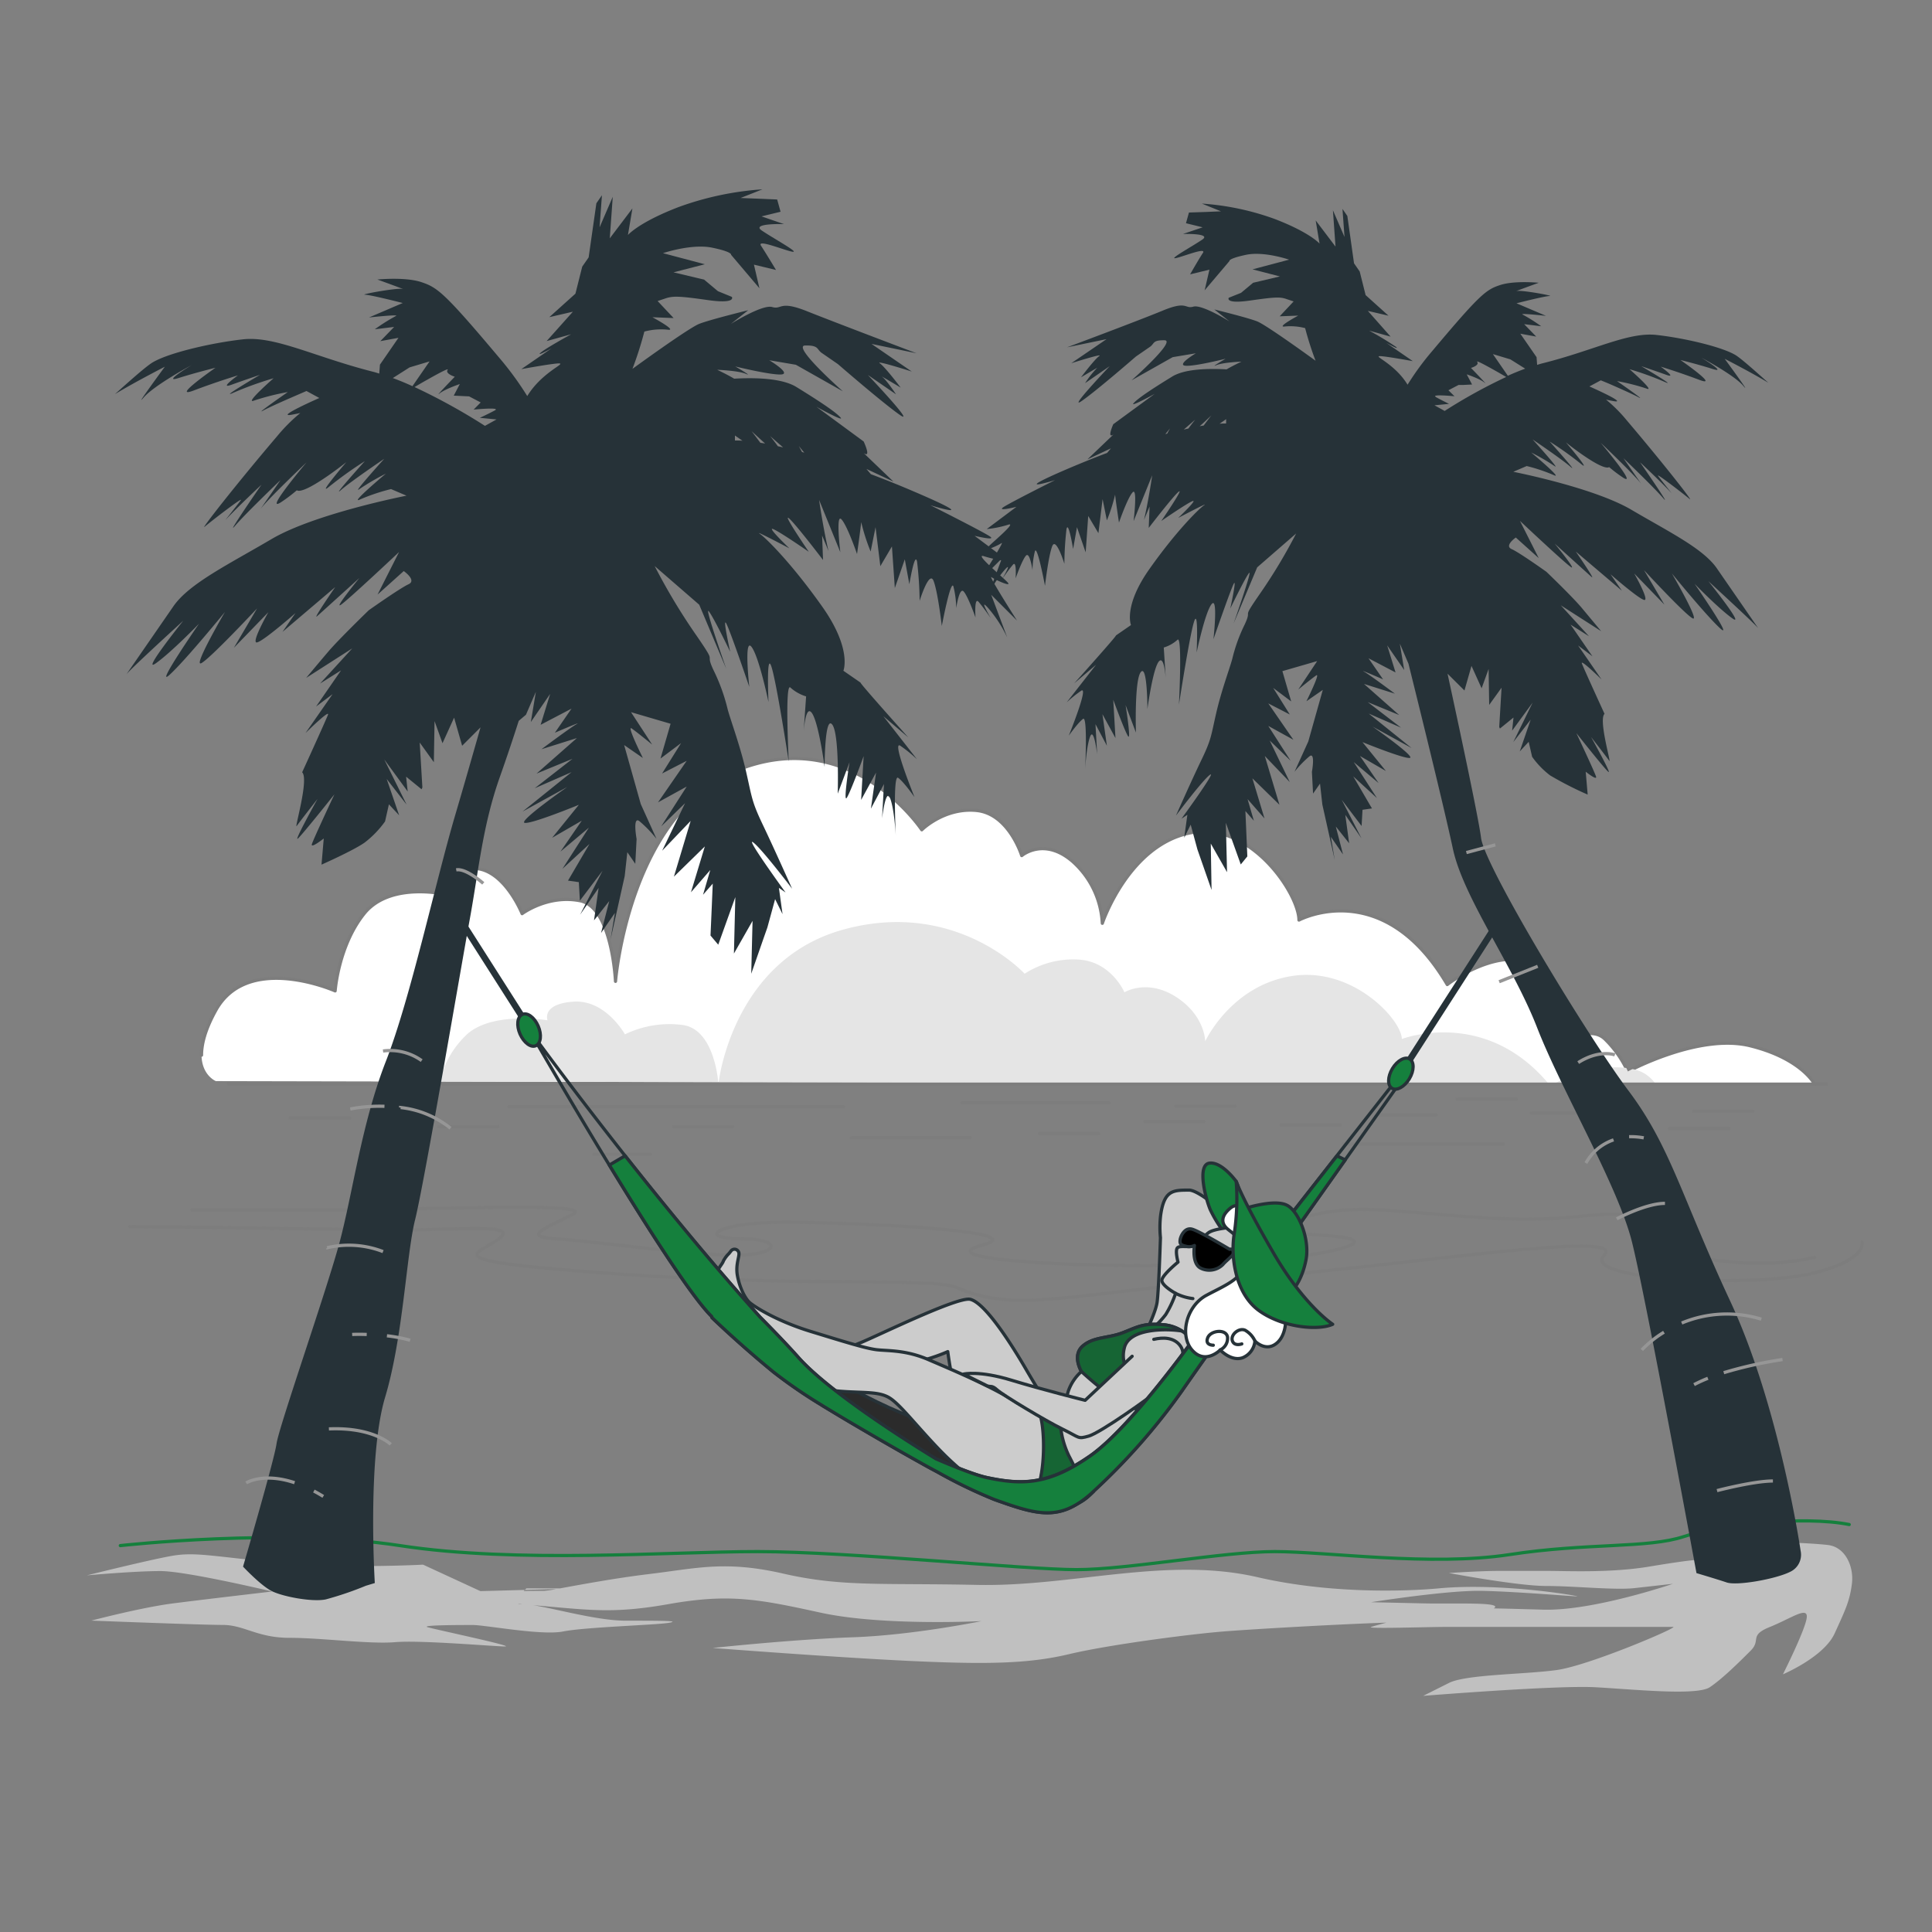 <svg fill="none" xmlns="http://www.w3.org/2000/svg" viewBox="0 0 600 600"><rect x="0" y="0" width="600" height="600" fill="#808080" stroke="none"/><path d="M67.032 335.748s-10.02-4.008 0-22.02 37.044-6 37.044-6 .996-14.016 9.012-24 25.032-6 25.032-6-2.004-7.008 8.004-8.004c10.008-.996 16.02 14.016 16.02 14.016s8.004-6 18-4.008 11.004 25.032 11.004 25.032 4.224-53.028 39.048-66.084c34.824-13.056 56.064 19.02 56.064 19.02s7.008-7.008 17.028-6 14.016 14.016 14.016 14.016 7.008-6 16.02 2.004a27.601 27.601 0 0 1 9.012 19.02s8.004-24 27.024-28.032c19.02-4.032 34.044 19.02 34.044 27.024 0 0 26.028-14.016 46.056 20.028 0 0 14.016-11.016 26.028-7.008 12.012 4.008 9.012 26.028 9.012 26.028s9.012-7.008 14.016-2.004a33.603 33.603 0 0 1 7.008 10.02s22.032-12 38.052-8.016 20.016 12 20.016 12l-496.56-1.032Z" fill="#fff"/><path d="M62.58 327.696c0-3.276 1.02-7.8 4.452-13.968 10.008-18 37.044-6 37.044-6s.996-14.016 9.012-24 25.032-6 25.032-6-2.004-7.008 8.004-8.004c10.008-.996 16.02 14.016 16.02 14.016s8.004-6 18-4.008 11.004 25.032 11.004 25.032 4.224-53.028 39.048-66.084c34.824-13.056 56.064 19.02 56.064 19.02s7.008-7.008 17.028-6 14.016 14.016 14.016 14.016 7.008-6 16.02 2.004a27.601 27.601 0 0 1 9.012 19.02s8.004-24 27.024-28.032c19.02-4.032 34.044 19.02 34.044 27.024 0 0 26.028-14.016 46.056 20.028 0 0 14.016-11.016 26.028-7.008 12.012 4.008 9.012 26.028 9.012 26.028s9.012-7.008 14.016-2.004a33.585 33.585 0 0 1 7.008 10.02s22.032-12 38.052-8.016 20.016 12 20.016 12" stroke="#7D7D7D" stroke-linecap="round" stroke-linejoin="round"/><path d="M223.056 336.06c-.228-2.508-1.872-16.416-10.98-17.736a31.73 31.73 0 0 0-18 2.904s-6-10.872-16.02-10.152c-10.02.72-8.004 5.796-8.004 5.796s-17.016-2.892-25.032 4.356a29.28 29.28 0 0 0-8.484 14.664l86.52.168Zm.144 0 257.748.528c-19.956-23.868-45.6-13.908-45.6-13.908 0-5.808-15.012-22.488-34.032-19.584C382.296 306 374.28 323.4 374.28 323.4s0-7.968-9.012-13.776-16.068-1.452-16.068-1.452-3.996-9.42-14.016-10.152a27.827 27.827 0 0 0-16.98 4.38s-21.24-23.244-56.064-13.776c-32.796 8.88-38.448 43.428-38.94 47.436Zm290.964.588a10.982 10.982 0 0 0-6.732-4.548l-.456-.084c-.912.444-1.428.732-1.428.732s-.156-.408-.492-1.08c-9.348-1.2-19.26 3.264-22.524 4.92l31.632.06Zm-398.556-.804h4.572c-1.5-.06-3.036-.072-4.572 0Z" fill="#E5E5E5"/><path d="M71.004 336.684h496.224M40.296 380.916s52.728.528 75.432 1.056 46.056-2.628 39.384 2.616c-6.672 5.244-22.032 6.816 36 11.004s98.4.972 106.056 4.296c18.396 8.004 34.128 1.992 88.86-2.724s119.484-15.192 112.14-7.332c-7.344 7.86 46.056 9.948 64.08 5.76 18.024-4.188 16.02-9.96 16.02-9.96" stroke="#7D7D7D" stroke-linecap="round" stroke-linejoin="round"/><path d="M59.604 375.744H106.8c24.804 0 78.396-2.568 71.196 1.284-7.2 3.852-16.8 7.032-5.592 7.68 11.208.648 42.396 5.124 55.992 5.124 13.596 0 15.204-5.124 1.608-5.124s-8.004-5.124 13.596-5.124 78.396 2.556 61.596 7.044c-16.8 4.488 25.608 6.396 48 6.396s53.604-1.92 64.8-5.76c11.196-3.84-16.8-3.84-19.992-4.476-3.192-.636 7.992-8.328 30.396-7.044 22.404 1.284 40.8 4.476 63.204 1.92 22.404-2.556 20.796 3.84 17.592 6.396-3.204 2.556 30.408 12.168 54.408 6.408m-405.6-46.74h103.992m2.4 9.6h36.9m-99.3 5.124h-17.592M428.4 346.296h17.604M344.4 342.444h-45.6m168 12.816h-49.596m58.392-9.612h20.808m-155.208 6.408H322.8m60.744-8.58h-18.396m8.748 4.824H355.5m60.756 1.068h-18.408m-170.292.54h-18.408m-100.608-2.676H90.144m64.5 2.676h-18.396m408.12-4.824h-18.396m10.896 5.364h-18.396m-47.544-9.12h-18.396" stroke="#7D7D7D" stroke-linecap="round" stroke-linejoin="round"/><path opacity=".5" d="M567.744 479.82c-5.352-.66-22.08-1.332-24.756-.66-2.676.672-16.728 5.352-16.728 5.352s-2.016 0-14.052 2.004-25.44 1.344-31.452 1.344H465.36c-6 0-15.396.66-15.396.66s21.42 4.02 30.12 4.02 21.408 1.332 27.432.672l12-1.344s-24.696 8.46-40.152 8.028c-6.756-.18-11.568-.336-15.516-.396h.06c3.276-2.076-12.324-1.344-21.456-1.548l-16.644-.372s23.724-3.768 34.464-3.528c10.74.24 27.9 1.692 29.508 1.728 1.608.036-22.464-4.26-42.384-2.556 0 0-28.548 3.12-56.88-3.42-28.332-6.54-57.6 3.024-87.084 2.4-29.484-.624-41.928.672-60.108-3.492s-26.82-1.668-41.904.144c-10.56 1.272-21.396 3.324-27.504 4.428H163.5s-.216.18-.528.48l9.708-.264c-1.188.251-2.39.431-3.6.54-.696 0-3.252 0-6.444.072l.348-.348-13.788.372-17.808-8.22s-24.768 1.344-45.516-.672c-20.748-2.016-25.428-3.336-32.784-2.004-7.356 1.332-26.1 6-26.1 6s14.724-1.332 22.8-1.332 34.716 6.348 34.716 6.348-20.664 2.4-30.696 3.684c-10.032 1.284-25.44 5.352-25.44 5.352s34.14 1.344 40.8 1.344c6.66 0 10.716 4.008 20.748 4.008 10.032 0 24.756 2.016 32.796 1.344 8.04-.672 30.78 1.332 34.128 1.332 3.348 0-22.08-5.352-24.096-6-2.016-.648 10.044-.66 14.052-.66 4.008 0 21.42 3.348 28.116 2.004 6.696-1.344 28.8-2.004 32.784-2.676 3.984-.672-2.676-.672-13.38-.672-8.748 0-21.72-3.72-28.656-4.8 17.136 1.428 24.36 2.772 42-.348 18.876-3.348 27.972-1.536 47.22 2.664 19.248 4.2 49.92 2.616 49.92 2.616s-21.048 4.356-39.876 5.016c-18.828.66-43.596 3.324-43.596 3.324s39.156 3.024 62.244 4.08 36 .804 48.396-2.148 37.2-6.156 47.436-7.008c8.124-.672 35.244-2.268 51.168-2.784-2.4.624-4.128 1.128-4.728 1.32-2.016.672 17.4 0 23.412 0H519.6c2.004 0-26.1 12-36.132 13.392-10.032 1.392-28.116 1.332-33.468 4.008l-8.028 4.02s41.496-3.348 53.532-2.676c12.036.672 31.464 2.676 35.472 0 4.008-2.676 9.372-8.028 12.72-11.376 3.348-3.348-.672-4.68 6-7.368 6.672-2.688 12-6.684 11.376-2.676-.624 4.008-7.368 17.4-7.368 17.4s12.72-5.352 16.068-12.708c3.348-7.356 4.68-10.044 5.352-15.396.672-5.352-2.016-11.376-7.38-12.048ZM160.8 498l1.26.096a2.705 2.705 0 0 1-1.26-.096Z" fill="#fff"/><path d="M37.368 480s50.4-5.604 86.844 0c36.444 5.604 83.112 1.86 111.12 1.86 28.008 0 83.112 5.604 98.976 5.604 15.864 0 45.756-5.604 61.632-5.604 15.876 0 48.564 4.668 72.84.936 24.276-3.732 42.948-1.872 54.156-5.604 11.208-3.732 37.356-6.54 51.36-3.732" stroke="#15803D" stroke-linecap="round" stroke-linejoin="round"/><path d="M559.2 481.608s-6.552-44.712-21.816-77.424-18.54-48-31.62-65.424c-13.08-17.424-44.712-69.792-45.804-78.516-.756-6.084-6.816-34.416-10.416-51.024l5.256 5.22 2.184-7.632 3.144 6.948 2.172-6 .18 11.16 3.84-5.34-.72 12.192.216.492 4.212-3.42-.42 4.068 6.36-8.7-6 12.252 5.4-6.972-3.396 9.876 2.772-2.988 1.068 4.644a26.384 26.384 0 0 0 5.616 5.808 108.608 108.608 0 0 0 11.64 5.94l-.612-7.104s3.6 2.88 3.216 1.536c-.384-1.344-6.12-13.524-6.12-13.524s8.532 10.8 9.9 12c1.368 1.2-5.34-10.8-5.34-10.8s4.896 6.3 5.652 7.392c.756 1.092-3.408-12.708-1.464-14.58 0 0-6.372-13.884-7.02-15.6-.648-1.716 6.096 4.932 6.096 4.932l-7.284-10.56 4.464 3.372-6.792-9.84 5.712 3.6-8.748-9.6 12.528 8.028s-3.132-3.756-6-7.2c-2.868-3.444-10.992-11.232-10.992-11.232s-8.4-6-10.8-7.056c-2.4-1.056 1.284-3.6 1.284-3.6l5.916 5.316 1.2 1.068-5.832-11.556s13.836 13.02 15.828 14.34c1.992 1.32-5.04-7.284-5.04-7.284s10.104 9.168 11.472 10.368c1.368 1.2-4.92-7.896-4.92-7.896l14.316 12.168-3.516-5.1s8.22 7.2 10.32 7.932c2.1.732-2.964-8.184-2.964-8.184l9.372 9.672-6.324-10.704S523.032 190.536 525.6 192c2.568 1.464-6.372-13.896-6.372-13.896s10.644 13.08 15.012 17.064-7.968-13.86-7.968-13.86 7.5 7.728 11.724 10.728-7.44-11.544-7.44-11.544 14.4 13.2 15.468 14.604c-.696-1.02-8.94-12.936-12.828-18.576-4.272-6.18-14.796-11.292-26.568-18.216-11.772-6.924-36.66-11.784-36.66-11.784l4.152-1.788a53.2 53.2 0 0 1 8.4 2.808c3.216 1.536-6.984-7.008-6.984-7.008a66.391 66.391 0 0 1 7.2 4.176c2.232 1.68-6.768-8.232-6.768-8.232s9.06 6.108 11.796 8.52c2.736 2.412-6.504-7.872-6.504-7.872a104.136 104.136 0 0 1 9.6 6.84c3.852 3.252-4.536-6.552-4.536-6.552s9.684 7.788 12.876 7.788a.897.897 0 0 0 .528-.144 43.513 43.513 0 0 0 4.308 3.252c4.8 3.108-6.924-10.8-6.924-10.8s10.8 10.26 12.612 12.804l-5.544-8.004s9.48 9.048 12.36 12.432c2.88 3.384-7.2-11.172-7.2-11.172s6 5.58 9.804 9.6c-1.836-2.28-3.852-4.872-4.212-5.388-.756-1.092 8.4 6 9.816 7.2 1.416 1.2-8.16-11.04-19.68-24.6a45.68 45.68 0 0 0-6.3-6.276c.78.168 1.548.324 2.28.456 4.92.9-7.44-4.548-7.44-4.548l3.528-1.896s2.064.804 4.464 1.884c2.712 1.2 5.928 2.64 7.308 3.396 2.604 1.428-6.72-5.04-6.72-5.04a67.066 67.066 0 0 1 9.132 2.304c2.964 1.2-5.256-6-5.256-6a94.703 94.703 0 0 1 10.74 3.864c4.692 2.136-7.08-4.8-7.08-4.8s4.2 1.404 7.776 2.688c3.576 1.284-1.752-2.544-1.752-2.544s5.424 1.632 12 4.104c6.576 2.472-5.868-6.168-5.868-6.168s5.184 1.26 9.996 2.784c4.812 1.524-3.504-3.504-3.504-3.504s10.164 5.352 13.032 8.748c2.868 3.396-5.784-8.4-5.784-8.4s8.112 4.14 13.56 7.44c-3.42-3.024-7.752-6.948-9.888-8.4-3.972-2.64-16.176-5.496-24.9-6.456s-19.32 4.8-35.328 8.808c-.552.132-1.128.324-1.692.492l-.18-2.4-5.04-7.284 4.932.9-3.744-3.864 5.28.648a50.78 50.78 0 0 0-5.7-3.6c-1.488-.588 7.2.372 7.2.372l-9.156-3.9s8.688-2.232 10.284-2.256c1.596-.024-8.88-1.944-10.224-1.548-1.344.396 6.84-2.568 6.84-2.568s-7.5-.744-11.904.684-6.204 2.7-21.24 20.604a84.324 84.324 0 0 0-7.584 10.368 21.852 21.852 0 0 0-2.868-3.684c-3.744-3.864-7.332-5.16-5.736-5.184 1.596-.024 10.224 1.548 10.224 1.548l-8.196-5.64s4.332 2.4 2.964 1.2a93.616 93.616 0 0 0-8.316-5.028l6.66 1.86-7.068-7.992 6.408 1.488-7.104-6.396-1.836-7.332-1.764-2.544-2.076-14.7-1.512-2.184.636 8.712-3.6-8.292.804 11.28-6.156-8.124 1.2 7.2s-2.88-3.396-13.872-7.632a82.179 82.179 0 0 0-22.668-4.8l5.928 2.4-4.8.204-5.148.168-.924 3.324 5.184 1.272-6.108 2.064s8.952-.276 6 1.74-10.332 6.06-8.4 5.784c1.932-.276 9.876-3.6 8.568-1.62-1.308 1.98-3.96 6.636-3.96 6.636l6-1.452-1.488 6.408 7.704-9.084s-.504-.732 5.124-1.932 13.404 1.5 13.404 1.5l-11.364 3.012 8.508 2.196-6.084 1.44-2.232.528-3.756 3.132-3.816 1.524s-1.32 1.992 6.528.876 9.432-1.2 11.532-.432l2.088.696-4.332 4.62 5.76-.216s-7.056 3.792-4.116 3.372a17.995 17.995 0 0 1 6.264.516 97.44 97.44 0 0 0 3.24 10.128s-15.156-11.04-18.12-12.216c-2.964-1.176-13.32-3.708-13.32-3.708l4.728 3.732s-8.568-5.388-11.256-4.608c-2.688.78-1.872-1.932-9.432 1.2-7.56 3.132-29.76 11.424-29.76 11.424l12.24-2.532L332.7 112.8s10.14-3.228 8.688-2.232-5.664 6.6-5.664 6.6 6.072-3.6 4.98-2.904a30.167 30.167 0 0 0-3.72 4.728l7.644-5.28s-13.392 14.088-8.664 10.8c4.728-3.288 16.8-13.788 16.8-13.788l4.368-3.012c1.464-1.008.708-2.1 4.512-2.04 3.804.06-10.224 12.444-10.224 12.444l12.768-7.2 7.2-1.2s-6.084 3.6-3.252 3.864c2.832.264 12.48-2.172 12.48-2.172s-4.98 2.904-2.916 2.016c2.064-.888 7.836-1.116 7.836-1.116s-2.76 1.308-4.608 2.4c-5.856-.324-13.056-.132-16.908 2.244-7.2 4.416-10.8 6.924-12 8.292-1.2 1.368 6.588-2.928 6.588-2.928l-12.864 9.42s-2.124 4.704.06 3.192l-8.1 7.74 7.308-3.432-1.2 1.428c-3.492 1.308-7.2 2.808-11.34 4.548-20.4 8.688-4.8 3.888-4.8 3.888s-14.4 7.2-16.188 8.496c-1.788 1.296 4.176-.192 4.176-.192l-9.216 6.9c2.24-.214 4.452-.66 6.6-1.332 3.06-1.032-5.184 5.724-6.384 7.092-1.2 1.368 3.3-.66 4.392-1.416 1.092-.756-6.924 11.772-6.924 11.772l7.008-6.984-4.344 11.604a34.586 34.586 0 0 1 4.896-7.692c3.252-3.852-.444 2.46-.444 2.46s2.16-3.096 3.36-4.464c1.2-1.368.804 4.284.804 4.284s1.992-5.688 3.204-7.056c1.212-1.368 2.04 4.512 2.04 4.512a25.77 25.77 0 0 1 .756-5.904c.708-2.1 3.12 10.74 3.12 10.74s1.08-9.336 2.256-12.312c1.176-2.976 3.768 5.472 3.768 5.472a99.53 99.53 0 0 1 .648-10.68c.564-3.084 2.064 6.096 2.064 6.096l1.2-6.768 2.7 7.812.792-11.304 3.168 5.34 1.296-10.572 1.332 6.6a54.299 54.299 0 0 0 2.556-7.98c.24 2.4 1.2 8.664 1.2 8.664s2.688-7.776 4.26-9.408c1.572-1.632.276 8.964.276 8.964l5.784-14.244s-1.116 7.752-2.556 13.884c.924-2.256 1.74-4.164 1.74-4.164l-.264 6.624s7.932-10.32 9.396-11.316c1.464-.996-5.496 9.168-5.496 9.168s8.004-5.532 9.72-6.18c1.716-.648-4.464 5.232-4.464 5.232s9.864-5.196 8.04-3.936c-1.824 1.26-8.82 8.244-16.98 19.8-8.16 11.556-5.724 17.4-5.724 17.4l-4.74 3.276c1.092-.756-12.888 14.82-12.888 14.82l6.78-5.76-9.132 11.688a39.593 39.593 0 0 1 4.476-3.6c2.556-1.764-3.816 13.932-3.816 13.932s3-4.224 4.452-5.22c1.452-.996.636 15.696.636 15.696s.372-7.2 1.548-10.212c1.176-3.012 2.172 5.484 2.172 5.484l-.516-9.324 3.54 6.696-1.38-9.792 4.044 7.416-.684-11.892s3.6 9.876 4.608 11.34c1.008 1.464-.78-9.684-.78-9.684l3.216 8.532s-.516-16.308 1.524-18.804c2.04-2.496 2.04 11.508 2.04 11.508s1.74-13.044 3.672-14.916c1.2-1.116 1.728 2.22 2.004 5.076l-.6-9.276a11.244 11.244 0 0 0 4.26-2.4c1.572-1.62.456 20.124.456 20.124s3.324-21.66 4.728-25.86c1.404-4.2.768 9.684.768 9.684s2.616-12.552 4.668-15.048c2.052-2.496.552 10.92.552 10.92s5.388-15.6 6.336-17.292c.948-1.692-1.104 7.752-1.104 7.752s4.632-9.6 5.832-11.028c1.2-1.428-4.8 15.672-4.8 15.672l7.32-17.424 12.096-10.512a166.434 166.434 0 0 1-10.992 18.348c-2.172 3.132-3.156 4.644-3.6 5.484-.876 1.668.348.72-1.38 4.416a50.874 50.874 0 0 0-3.876 10.74c-.924 3.336-3.396 9.876-5.004 16.908-1.608 7.032-1.464 8.004-4.548 14.4-3.084 6.396-7.932 17.316-7.932 17.316s8.4-11.184 10.596-12.696c2.196-1.512-8.868 13.644-8.868 13.644l1.824-1.2-.984 7.14 2.016-4.08 2.088 7.692 1.044 2.988 3.348 9.6-.24-14.4 5.052 8.88-.372-15.336 4.632 12.936 2.04-2.496-.336-7.872-.264-6.228 2.628 3.024-1.956-6.72 5.256 6-3.756-12.456 8.4 8.208-4.548-15.144 7.752 8.1-6.228-12.912 6.48 6.276-6.924-10.8 7.8 4.296-7.8-11.292 6.684 3.444-5.16-8.256 5.592 4.2-2.736-9.408 10.8-3.12-5.856 8.82s4.116-3.384 5.568-4.38-3.048 8.028-3.048 8.028l5.088-3.528-4.512 16.032-4.272 9.408a33.375 33.375 0 0 1 4.716-4.872c1.812-1.26.684 4.896.684 4.896l.36 6.744 2.16-3.096.72 6.492.756 3.384 3.096 13.86-1.2-7.2 3.768 5.46-2.232-8.676 4.14 5.208-1.2-8.82 5.028 7.284-6.12-11.952 6.156 8.124.288-5.04 2.928-.42-5.808-9.96 7.356 6.744-7.2-11.172 7.716 6.504-5.784-8.4 8.052 4.656-7.272-8.964s12.732 5.184 14.688 4.908c1.956-.276-11.568-9.744-11.568-9.744l12.132 6.672-13.308-10.704 10.02 4.368-10.32-7.92 9.756 4.008-10.932-9.66 9.6 3.024s-7.836-5.88-9.6-6.84c-1.764-.96 5.928 2.4 5.928 2.4l-4.524-6.552 8.4 4.404-2.592-8.4 5.28 7.644-1.356-8.196 2.676 6.216s10.524 42.168 13.788 57.444c3.264 15.276 18.54 36 26.172 55.608 7.632 19.608 25.08 49.068 29.448 66.516 4.368 17.448 20.04 102.876 20.04 102.876s6.132 1.812 9.396 2.904c3.264 1.092 15.276-1.092 19.632-3.276a5.847 5.847 0 0 0 3.312-6.564ZM362.496 134.652l-.6.168 1.464-1.776s-.384.696-.864 1.608Zm6.564-1.572-1.416.324 3.528-3.072s-1.032 1.296-2.112 2.748Zm4.8-.936-.768.12-.516.108c1.98-1.776 3.6-3.348 3.6-3.348s-1.104 1.44-2.364 3.12h.048Zm6.912-.624c-.684 0-1.356 0-2.028.072l2.052-1.416-.024 1.344Zm88.284-19.92 4.608 2.892a74.917 74.917 0 0 0-5.388 2.208l-4.644-6.732 5.424 1.632Zm-23.124 11.676c-1.728-.948 5.772-.216 5.772-.216l-1.884-1.86 3.168-1.656h1.548l2.628-.132-1.656-3.156s4.2 1.404 5.568 2.604c1.368 1.2-4.248-4.596-4.248-4.596s2.688-.78 1.932-1.872c-.408-.6 2.664 1.068 5.544 2.688 1.32.744 2.58 1.476 3.456 1.992a164.37 164.37 0 0 0-19.104 10.548l-3.168-1.752 4.524-.444s-2.34-1.14-4.08-2.1v-.048Z" fill="#263238"/><g mask="url(#Sunbathe in a hammock-bro (1) 1__Sunbathe in a hammock-bro (1) 1__Sunbathe in a hammock-bro (1) 1__Sunbathe in a hammock-bro (1) 1__a)" stroke="#969696" stroke-miterlimit="10"><path d="m464.388 262.38-8.988 2.388m10.176 40.116 11.976-4.788m23.952 27.504s-4.8-1.788-11.376 2.4m15.804 23.016a21.212 21.212 0 0 1 4.548.36m-17.964 7.824a15.6 15.6 0 0 1 8.58-7.2m1.008 24.516s8.976-4.8 14.964-4.8m5.208 37.164a36.504 36.504 0 0 1 24.72-1.2m-37.116 9.552a33.881 33.881 0 0 1 6.876-5.496M530.4 428.04a45.984 45.984 0 0 0-4.296 1.968m27.48-7.788a130.196 130.196 0 0 0-18.252 4.08m-2.1 36.624s11.376-2.988 17.364-2.988"/></g><path d="M307.2 189.204a39.924 39.924 0 0 1 5.616 8.796l-4.98-13.272 8.004 7.992s-9.156-14.328-7.908-13.464c1.248.864 6.396 3.192 5.016 1.632-1.38-1.56-10.8-9.3-7.296-8.124a37.495 37.495 0 0 0 7.548 1.524l-10.536-7.884s6.852 1.656 4.8.216c-2.052-1.44-18.504-9.708-18.504-9.708s17.724 5.484-5.544-4.44a305.302 305.302 0 0 0-12.96-5.208l-1.38-1.632 8.4 3.936-9.252-8.856c2.496 1.728 0-3.6 0-3.6l-14.688-10.8s8.892 4.92 7.512 3.36-5.532-4.44-13.728-9.492c-4.452-2.736-12.684-2.952-19.32-2.58-2.112-1.272-5.28-2.76-5.28-2.76s6.588.252 8.964 1.272c2.376 1.02-3.336-2.304-3.336-2.304s11.04 2.712 14.28 2.484c3.24-.228-3.72-4.416-3.72-4.416l8.256 1.404 14.592 8.244s-16.044-14.16-11.688-14.232c4.356-.072 3.492 1.2 5.148 2.328l5.004 3.456s13.824 12 19.2 15.756c5.376 3.756-9.888-12.372-9.888-12.372l8.736 6s-3.012-4.536-4.26-5.4c-1.248-.864 5.7 3.312 5.7 3.312s-4.8-6.384-6.468-7.536c-1.668-1.152 9.912 2.544 9.912 2.544l-12.504-8.58 13.98 2.904s-25.38-9.6-34.02-13.056c-8.64-3.456-7.716-.408-10.8-1.296-3.084-.888-12.852 5.256-12.852 5.256l5.4-4.26s-11.832 2.892-15.228 4.236c-3.396 1.344-20.712 13.968-20.712 13.968a112.364 112.364 0 0 0 3.696-11.58 20.3 20.3 0 0 1 7.2-.588c3.36.48-4.704-3.864-4.704-3.864l6.588.252-4.968-5.28 2.4-.804c2.4-.804 4.224-.768 13.2.504 8.976 1.272 7.452-.996 7.452-.996l-4.32-1.764-4.296-3.6-2.544-.6-6.96-1.656 9.732-2.508-12.996-3.444s8.904-3.024 15.288-1.704 5.856 2.208 5.856 2.208l8.808 10.392-1.704-7.332 6.852 1.656s-3.144-5.244-4.644-7.512 7.548 1.536 9.792 1.848c2.244.312-6.252-4.308-9.6-6.612-3.348-2.304 6.936-1.968 6.936-1.968l-6.984-2.4 5.916-1.44-1.056-3.804-5.844-.252-5.508-.216 6.78-2.688a94.319 94.319 0 0 0-25.92 5.46c-12.564 4.8-15.852 8.724-15.852 8.724l1.392-8.256-7.032 9.288.924-12.9-4.092 9.48.732-9.96-1.728 2.496-2.4 16.8-1.992 2.868-2.112 8.4-8.112 7.296 7.32-1.692-8.148 9.12 7.608-2.112s-7.932 4.356-9.492 5.736c-1.56 1.38 3.384-1.356 3.384-1.356l-9.36 6.444s9.852-1.8 11.676-1.776c1.824.024-2.268 1.512-6.552 5.928A25.034 25.034 0 0 0 163.74 123a96.962 96.962 0 0 0-8.652-11.844c-17.208-20.46-19.284-21.9-24.288-23.556-5.004-1.656-13.596-.792-13.596-.792s9.348 3.384 7.812 2.94c-1.536-.444-13.5 1.74-11.688 1.776 1.812.036 11.748 2.58 11.748 2.58L114.6 98.592s9.972-1.092 8.28-.42a57.822 57.822 0 0 0-6.48 4.092l6-.732-4.284 4.416 5.628-1.032-5.748 8.328-.216 2.772c-.648-.192-1.296-.408-1.932-.564-18.288-4.656-30.396-11.172-40.38-10.068-9.984 1.104-23.868 4.368-28.464 7.416-2.4 1.62-7.392 6.108-11.304 9.6 6.228-3.768 15.492-8.508 15.492-8.508s-9.9 13.452-6.612 9.6c3.288-3.852 14.904-10.092 14.904-10.092s-9.504 5.736-3.996 3.996c5.508-1.74 11.424-3.18 11.424-3.18s-14.196 9.876-6.72 7.044 13.692-4.68 13.692-4.68-6.108 4.392-2.016 2.916c4.092-1.476 8.892-3.096 8.892-3.096s-13.464 7.92-8.088 5.484a107.493 107.493 0 0 1 12.288-4.416s-9.408 8.256-6 6.912a75.92 75.92 0 0 1 10.428-2.628s-10.644 7.392-7.68 5.76c1.584-.864 5.256-2.52 8.4-3.888 2.76-1.2 5.076-2.196 5.076-2.196l3.984 2.172s-14.136 6.216-8.508 5.184c.84-.156 1.716-.324 2.604-.516a52.48 52.48 0 0 0-7.2 7.2c-13.2 15.504-24.072 29.496-22.5 28.116 1.572-1.38 12.084-9.48 11.22-8.232-.408.588-2.724 3.54-4.8 6.156 4.368-4.584 11.208-10.968 11.208-10.968s-11.508 16.656-8.208 12.78c3.3-3.876 14.124-14.22 14.124-14.22l-6.324 9.156c2.016-2.916 14.4-14.64 14.4-14.64s-13.452 15.924-7.92 12.36a49.125 49.125 0 0 0 4.92-3.72c.181.119.395.178.612.168 3.6 0 14.736-8.88 14.736-8.88s-9.6 11.208-5.172 7.488a120.177 120.177 0 0 1 10.932-7.812s-10.572 11.748-7.44 9c3.132-2.748 13.488-9.744 13.488-9.744s-10.284 11.34-7.728 9.42a73.177 73.177 0 0 1 8.22-4.8s-11.676 9.768-7.992 8.004a61.564 61.564 0 0 1 9.6-3.216l4.8 2.052s-28.44 5.556-41.904 13.476c-13.464 7.92-25.536 13.788-30.444 20.82L39.228 209.46c1.2-1.656 17.676-16.68 17.676-16.68s-13.32 16.62-8.496 13.2c4.824-3.42 13.392-12.276 13.392-12.276s-14.088 20.4-9.108 15.84c4.98-4.56 17.172-19.5 17.172-19.5S59.604 207.6 62.58 205.92c2.976-1.68 17.256-16.968 17.256-16.968l-7.2 12.228 10.704-11.052s-5.784 10.152-3.384 9.348c2.4-.804 11.796-9.072 11.796-9.072l-4.02 5.832 16.368-13.908s-7.2 10.416-5.628 9.036c1.572-1.38 13.128-11.856 13.128-11.856s-8.028 9.828-5.76 8.328c2.268-1.5 18.096-16.404 18.096-16.404l-6.672 13.2 1.356-1.2 6.768-6.084s4.152 2.88 1.476 4.104c-2.676 1.224-12.348 8.076-12.348 8.076s-9.264 8.964-12.564 12.84c-3.3 3.876-6.864 8.16-6.864 8.16l14.316-9.168-9.996 10.92 6.516-4.092-7.764 11.232 5.124-3.84-8.4 12.072s7.704-7.596 6.96-5.64c-.744 1.956-8.004 17.832-8.004 17.832 2.208 2.136-2.544 17.916-1.68 16.668.864-1.248 6.456-8.4 6.456-8.4s-7.632 13.716-6.072 12.288c1.56-1.428 11.316-13.704 11.316-13.704s-6.54 13.92-6.996 15.456c-.456 1.536 3.684-1.752 3.684-1.752l-.696 8.124s9.756-4.32 13.308-6.792a30.63 30.63 0 0 0 6.42-6.624l1.2-5.316 3.18 3.408-3.876-11.292 6.18 7.956-6.924-14.004 7.272 9.948-.492-4.608 4.8 3.912.252-.564-.828-13.944 4.392 6.108.216-12.768 2.472 6.864 3.6-7.932 2.496 8.724 5.712-5.712c-2.58 9.072-5.436 19.032-7.884 27.324-6.24 21.216-13.872 56.844-21.504 76.368-7.632 19.524-10.38 41.592-14.544 56.82-4.164 15.228-18.72 56.856-19.416 61.944-.696 5.088-10.404 38.184-10.404 38.184s5.544 5.94 9.012 7.644c3.468 1.704 12.492 3.396 16.656 2.544a102.965 102.965 0 0 0 12.48-4.248l2.772-.84s-2.4-39.036 3.204-57.708c5.604-18.672 6.552-44.124 9.324-55.2 2.772-11.076 14.196-78.06 16.98-93.336 2.784-15.276 3.96-28.944 9.336-44.124a606.12 606.12 0 0 0 5.856-17.4l2.244-1.896 3.072-7.104-1.56 9.372 6-8.736-2.964 9.6 9.6-5.028-5.172 7.488s8.76-3.78 6.78-2.688c-1.98 1.092-10.944 7.812-10.944 7.812l11.004-3.468-12.528 11.028 11.16-4.584-11.736 9.144 11.448-5.004-15.216 12.24 13.884-7.632s-15.48 10.8-13.2 11.148c2.28.348 16.8-5.616 16.8-5.616l-8.304 10.248 9.204-5.316-6.612 9.6 8.82-7.428-8.208 12.78 8.4-7.728-6.672 11.388 3.36.48.324 5.76 7.032-9.288-6.96 13.632 5.748-8.316-1.428 10.08 4.728-6-2.544 9.924 4.308-6.24-1.368 8.292 3.54-15.84.864-3.876.816-7.428 2.472 3.6.408-7.704s-1.284-7.044.792-5.604a37.997 37.997 0 0 1 5.388 5.556l-4.884-10.8-5.16-18.324 5.82 4.02s-5.16-10.332-3.492-9.18c1.668 1.152 6.372 5.016 6.372 5.016l-6.564-10.068 12.288 3.6-3.132 10.8 6.396-4.8-5.904 9.444 7.644-3.936-8.916 12.9 8.916-4.908-7.92 12.36 7.416-7.2-7.116 14.76 8.844-9.252-5.196 17.316 9.6-9.384-4.308 14.232 6-6.912-2.244 7.68 3.012-3.456-.3 7.116-.396 9.012 2.4 2.844 5.304-14.784-.432 17.532 5.784-10.152-.408 16.416 3.816-10.968 1.2-3.408 2.4-8.796 2.304 4.668-1.128-8.16 2.076 1.44s-12.612-17.328-10.116-15.6C236.352 263.304 246 276 246 276s-5.556-12.444-9.072-19.8c-3.516-7.356-3.372-8.472-5.208-16.5-1.836-8.028-4.656-15.516-5.712-19.32a58.114 58.114 0 0 0-4.428-12.276c-1.98-4.224-.576-3.144-1.584-5.052-.516-.96-1.632-2.7-4.116-6.276a190.564 190.564 0 0 1-12.564-20.976l13.836 12 8.4 19.92s-6.828-19.476-5.46-17.916c1.368 1.56 6.672 12.6 6.672 12.6s-2.4-10.8-1.26-8.856c1.14 1.944 7.2 19.764 7.2 19.764s-1.704-15.324.636-12.48c2.34 2.844 5.328 17.208 5.328 17.208s-.72-15.864.888-11.064c1.608 4.8 5.4 29.556 5.4 29.556s-1.272-24.864.516-23.004a12.95 12.95 0 0 0 4.872 2.748l-.744 10.644c.312-3.264.96-7.08 2.28-5.796 2.22 2.148 4.212 17.052 4.212 17.052s0-15.996 2.328-13.2c2.328 2.796 1.74 21.504 1.74 21.504l3.672-9.768s-2.028 12.744-.876 11.076c1.152-1.668 5.256-12.96 5.256-12.96l-.78 13.596 4.632-8.484-1.596 11.196 4.056-7.644-.588 10.656s1.14-9.672 2.484-6.276c1.344 3.396 1.776 11.676 1.776 11.676s-.948-19.104.708-18c1.656 1.104 5.1 6 5.1 6s-7.284-17.94-4.368-15.924a43.727 43.727 0 0 1 5.124 4.152l-10.44-13.368 7.74 6.588s-15.972-17.808-14.724-16.944l-5.412-3.744s2.772-6.684-6.552-19.884-17.328-21.204-19.404-22.644c-2.076-1.44 9.18 4.512 9.18 4.512s-7.044-6.72-5.088-6c1.956.72 11.112 7.068 11.112 7.068s-7.956-11.64-6.288-10.488c1.668 1.152 10.716 13.032 10.716 13.032l-.288-7.584s.924 2.184 1.98 4.8c-1.632-7.008-2.916-15.864-2.916-15.864l6.6 16.248s-1.488-12.096.312-10.248c1.8 1.848 4.872 10.8 4.872 10.8s1.02-7.2 1.296-9.9a62.873 62.873 0 0 0 2.928 9.132l1.524-7.56 1.488 12.096 3.6-6.12.9 12.924 3.096-8.928 1.416 7.74s1.716-10.488 2.4-6.972a112.6 112.6 0 0 1 .792 12.132s2.964-9.6 4.308-6.24c1.344 3.36 2.58 14.04 2.58 14.04s2.772-14.688 3.6-12.288c.553 2.21.847 4.478.876 6.756 0 0 .948-6.72 2.328-5.16 1.38 1.56 3.66 8.064 3.66 8.064s-.456-6.468.924-4.896c1.38 1.572 3.84 5.112 3.84 5.112s-4.26-7.188-.516-2.784Zm-185.208-71.796 5.208-3.312 6.204-1.86-5.316 7.692a82.666 82.666 0 0 0-6.096-2.52Zm6.756 2.796c.996-.588 2.4-1.428 3.948-2.28 3.276-1.86 6.804-3.756 6.324-3.072-.864 1.2 2.22 2.148 2.22 2.148s-6.432 6.624-4.8 5.244c1.632-1.38 6.36-2.976 6.36-2.976l-1.884 3.6 3 .144 1.764.084 3.6 1.884-2.184 2.22s8.58-.84 6.6.24c-1.98 1.08-4.68 2.316-4.68 2.316l5.184.504-3.6 1.992a189.328 189.328 0 0 0-21.852-12.048ZM228.24 136.8v-1.548l2.34 1.62c-.792-.072-1.572-.072-2.34-.072Zm8.772.84-.876-.132c-1.44-1.92-2.712-3.6-2.712-3.6s1.92 1.8 4.188 3.828l-.6-.096Zm4.56.936a75.96 75.96 0 0 0-2.4-3.144s1.812 1.596 4.02 3.504l-1.62-.36Zm7.5 1.8-.984-1.848s.648.804 1.68 2.04l-.696-.192Z" fill="#263238"/><g mask="url(#Sunbathe in a hammock-bro (1) 1__Sunbathe in a hammock-bro (1) 1__Sunbathe in a hammock-bro (1) 1__Sunbathe in a hammock-bro (1) 1__b)" stroke="#969696" stroke-miterlimit="10"><path d="M97.476 463.056c.948.504 1.92 1.056 2.916 1.668m-23.94-4.188s5.208-3.348 15.036-.072m29.856-11.904s-5.388-5.388-19.2-4.8m18.024-28.92c2.433.276 4.84.742 7.2 1.392m-18-1.8s1.8-.108 4.524 0m-12.3-26.94a29.49 29.49 0 0 1 17.364 1.2m5.472-44.736a29.999 29.999 0 0 1 15.48 6.42M108.78 344.4a48.737 48.737 0 0 1 10.62-.828m-.444-17.172a16.798 16.798 0 0 1 12 2.988m19.128-55.044s-5.388-4.8-8.4-4.188"/></g><path d="M369.288 369.6c-4.968 0-7.728 0-8.832 7.728a31.919 31.919 0 0 0-.072 7.032c-.156 4.884-.6 16.968-1.032 20.04-.552 3.864-4.92 12.156-4.92 12.156s14.304 4.956 16.512-1.116c2.208-6.072 6.66-16.2 5.544-18.864l-.612-1.512c-1.2-3.024-1.044-6.912-2.712-11.1.816.324 2.892.096 4.296 1.2 1.404 1.104 12.816 7.656 12.816 7.656l3.324-3.9s-19.332-19.32-24.312-19.32Z" fill="#CCC" stroke="#263238" stroke-linecap="round" stroke-linejoin="round"/><path d="M383.916 366.9s-4.44-6.168-8.304-5.676-1.32 10.656.228 14.4a39.34 39.34 0 0 0 5.052 8.004l5.052-2.676s.108-9.372-2.028-14.052Z" fill="#15803D" stroke="#263238" stroke-linecap="round" stroke-linejoin="round"/><path d="M193.104 365.172s38.664 43.632 56.88 56.892c18.216 13.26 42 23.196 60.756 25.404 18.756 2.208 46.548-8.112 46.548-8.112s-17.268 20.808-30 23.58c-12.732 2.772-39.216-7.74-46.944-12.156-7.728-4.416-43.944-26.532-55.356-40.884-11.412-14.352-31.884-44.724-31.884-44.724Z" fill="#2B2B2B" stroke="#263238" stroke-linecap="round" stroke-linejoin="round"/><path d="M328.332 440.4s-2.952-3.6-9.6-15.012-13.512-20.988-17.436-21.876c-3.924-.888-28.728 11.316-34.092 13.5-5.364 2.184-12.624 5.076-14.652 5.076-2.028 0-2.76-.144-6.816-3.336-4.056-3.192-6.54-2.184-4.8.576 1.74 2.76 1.74 6 4.8 7.692 3.06 1.692 4.632 2.616 5.508 3.768.876 1.152 1.452 3.48 3.48 2.616 2.028-.864 2.172-2.904 3.768-5.22 1.596-2.316 6.384-4.644 16.116-4.212 9.732.432 19.728-4.212 19.728-4.212a114.496 114.496 0 0 0 3.912 18.144c2.616 7.836 4.464 20.292 9.984 23.628 5.52 3.336 11.46 3.336 15.816-.876s4.548-16.824 4.284-20.256Zm54.66-59.28s-5.904.372-7.704 1.728c-1.8 1.356-2.772 3.144-4.344 3.948-1.572.804-4.8-.216-5.388.876-.588 1.092.288 4.284.288 4.284s-4.608 3.768-4.992 5.472c-.384 1.704 4.248 4.236 4.248 4.236a31.778 31.778 0 0 1-3.096 6.612 26.663 26.663 0 0 1-4.26 4.392 11.54 11.54 0 0 1 6.288 1.2 58.399 58.399 0 0 1 5.316 2.928s2.076-5.58 6-7.956c3.924-2.376 10.224 1.2 15.48-1.848s3.12-16.404-.3-21.42c-3.42-5.016-7.536-4.452-7.536-4.452Z" fill="#CCC" stroke="#263238" stroke-linecap="round" stroke-linejoin="round"/><path d="M381.912 388.008s-9.48-5.688-11.736-6.288c-2.256-.6-3.516 2.148-3.672 3.3-.156 1.152.072 1.62 1.776 2.004a3.759 3.759 0 0 0 2.664-.228s-.888 5.448 1.824 6.984a5.999 5.999 0 0 0 7.032-1.08c1.056-1.32 4.128-3.396 3.36-4.236-.768-.84-1.248-.456-1.248-.456Z" fill="#000" stroke="#263238" stroke-linecap="round" stroke-linejoin="round"/><path d="M365.1 401.664a16.132 16.132 0 0 0 5.352 1.62" stroke="#263238" stroke-linecap="round" stroke-linejoin="round"/><path d="M369.6 415.764s-2.4-3.852-8.484-4.38-8.016.804-12.492 2.532c-4.476 1.728-9.108 1.2-12.432 4.164-3.324 2.964-.348 7.86-.348 7.86a14.539 14.539 0 0 0-4.044 6c-1.068 3.516-1.86 7.2-2.64 7.548-.78.348-7.14.264-13.956-4.236s-19.884-10.008-26.988-13.056c-7.104-3.048-12.768-2.616-16.104-3.048-3.336-.432-9.432-2.316-20.316-5.652-10.884-3.336-17.7-7.836-19.008-9-1.308-1.164-3.036-4.356-3.768-8.268-.732-3.912 1.02-6.528.288-7.548a1.352 1.352 0 0 0-1.117-.725 1.36 1.36 0 0 0-1.199.581l-.576.72a9.426 9.426 0 0 0-1.752 2.328c-.288.864-1.296 1.884-1.596 2.76a16.943 16.943 0 0 0-1.008 5.652c0 2.76 2.316 9 2.904 9.864a4.508 4.508 0 0 0 2.748 2.328c1.596.432 3.78-.444 4.5.288.72.732 11.904 8.988 15.384 12.624 3.48 3.636 6.096 6.384 13.344 6.96 7.248.576 11.892 0 15.24 2.028 3.348 2.028 8.4 8.712 15.516 16.104 7.116 7.392 17.82 16.092 28.548 17.4 10.728 1.308 15.492.744 20.496-5.892 5.004-6.636 7.944-15.012 14.904-20.94 6.96-5.928 11.388-12.648 13.2-17.376 1.812-4.728 1.344-6.372.756-7.62Z" fill="#CCC" stroke="#263238" stroke-linecap="round" stroke-linejoin="round"/><path d="M338.796 463.932c-2.028-1.536-4.716-7.788-6.804-11.724a27.192 27.192 0 0 1-2.748-12.72h-.06a16.71 16.71 0 0 1-6.42-.636c1.332 2.808 1.884 12.276.552 19.308a12.004 12.004 0 0 1-6.492 8.868c1.2.228 2.292.42 3.444.564 9.42 1.176 13.608.936 18.528-3.66Z" fill="#166534" stroke="#263238" stroke-miterlimit="10"/><path d="M357.288 439.356a56.081 56.081 0 0 0 3.756-3.828 19.904 19.904 0 0 1-3.972-2.892c-5.1-4.5-9.468-7.872-7.884-14.1 1.584-6.228 13.524-5.904 17.892-5.172a12.534 12.534 0 0 0-5.94-1.98c-6.072-.54-8.016.804-12.492 2.532-4.476 1.728-9.108 1.2-12.432 4.164-3.324 2.964-.348 7.86-.348 7.86s8.964 8.4 14.4 10.596a492.293 492.293 0 0 0 7.02 2.82Z" fill="#166534" stroke="#263238" stroke-linecap="round" stroke-linejoin="round"/><path d="m351.6 421.2-14.604 13.68s-12.924-3.216-22.932-6.264-14.796-1.884-14.796-1.884 6 3.048 7.2 3.6c1.2.552 1.452-.288 3.192 1.308 1.74 1.596 15 9.6 20.4 12.228 5.4 2.628 4.548 3.108 8.052 2.124 3.504-.984 18.888-11.772 23.676-15.804 4.788-4.032 6.828-9.168 4.872-12.072-1.956-2.904-5.616-2.82-8.34-2.172" fill="#CCC"/><path d="m351.6 421.2-14.604 13.68s-12.924-3.216-22.932-6.264-14.796-1.884-14.796-1.884 6 3.048 7.2 3.6c1.2.552 1.452-.288 3.192 1.308 1.74 1.596 15 9.6 20.4 12.228 5.4 2.628 4.548 3.108 8.052 2.124 3.504-.984 18.888-11.772 23.676-15.804 4.788-4.032 6.828-9.168 4.872-12.072-1.956-2.904-5.616-2.82-8.34-2.172" stroke="#263238" stroke-linecap="round" stroke-linejoin="round"/><path d="m437.196 330.036 30.3-47.112m-304.128 34.752-20.316-31.872" stroke="#263238" stroke-width="2" stroke-miterlimit="10"/><path d="m433.884 335.064-62.064 79.2s-20.4 28.908-33.288 37.872c-12.888 8.964-20.964 9.084-32.064 6.72-3.312-.708-9.18-2.976-15.804-5.82-7.056-4.296-32.856-20.4-42.696-31.44-3.36-3.78-7.608-8.208-11.94-12.564-36.324-40.392-71.724-89.268-71.724-89.268s43.932 76.512 56.676 89.028l.12.384s8.328 8.076 19.128 16.92a153.223 153.223 0 0 0 15.24 10.428l-.276-.144 3.36 2.028a527.577 527.577 0 0 0 7.464 4.44c5.652 3.324 12.828 7.488 19.86 11.4 1.704.972 3.48 1.932 5.16 2.82a151.868 151.868 0 0 0 17.736 8.58c13.2 4.728 20.172 6.9 30-1.8A197.338 197.338 0 0 0 367.02 432c7.416-10.668 67.932-96.072 67.932-96.072l-1.068-.864Z" stroke="#263238" stroke-linecap="round" stroke-linejoin="round"/><path d="M415.2 358.968 371.856 414.3s-20.4 28.908-33.288 37.872c-12.888 8.964-20.964 9.084-32.064 6.72-3.312-.708-9.18-2.976-15.804-5.82-7.056-4.296-32.856-20.4-42.696-31.44-3.36-3.78-7.608-8.208-11.94-12.564-14.928-16.608-29.7-34.644-41.928-50.124l-4.896 2.868c12.228 20.052 25.632 40.98 31.776 47.016l.12.384s8.328 8.076 19.128 16.92a153.223 153.223 0 0 0 15.24 10.428l-.276-.144 3.36 2.028a527.577 527.577 0 0 0 7.464 4.44c5.652 3.324 12.828 7.488 19.86 11.4 1.704.972 3.48 1.932 5.16 2.82a153.88 153.88 0 0 0 17.736 8.58c13.2 4.728 20.172 6.9 30-1.8A197.398 197.398 0 0 0 367.02 432c4.8-6.96 32.256-45.696 50.748-71.796l-2.568-1.236Z" fill="#15803D" stroke="#263238" stroke-linecap="round" stroke-linejoin="round"/><path d="M386.4 376.32s-1.584-3.432-4.404-1.044-2.664 4.476-1.2 6c1.464 1.524 5.82 3.432 6 9.456.18 6.024-5.796 8.148-12.12 11.532-6.324 3.384-8.46 12.6-4.38 17.112 4.08 4.512 8.652-.132 8.652-.132s3.456 3.696 6.996 2.4a6.145 6.145 0 0 0 3.78-5.184s3.456 3.684 6.96.504 2.508-9.756 2.508-9.756a56.018 56.018 0 0 1-.504-14.568 13.96 13.96 0 0 0-7.572-14.22 20.882 20.882 0 0 0-4.716-2.1Z" fill="#fff" stroke="#263238" stroke-linecap="round" stroke-linejoin="round"/><path d="M387.18 375.108c.456-.084 8.868-2.748 12.552-.78 3.684 1.968 7.068 10.632 5.868 16.872-1.2 6.24-3.876 9.144-3.876 9.144a24.53 24.53 0 0 1-10.968-10.872c-4.356-8.184-3.576-14.364-3.576-14.364Z" fill="#15803D" stroke="#263238" stroke-linecap="round" stroke-linejoin="round"/><path d="M413.88 411.264s-8.88-5.76-18.48-22.296-11.484-22.068-11.484-22.068a72.612 72.612 0 0 1-.564 15.888c-1.284 7.284.216 18.768 7.536 24.156 7.32 5.388 18.612 6.348 22.992 4.32Z" fill="#15803D" stroke="#263238" stroke-linecap="round" stroke-linejoin="round"/><path d="M376.8 417.768s-2.652.072-1.74-2.292c.912-2.364 5.808-2.868 6.168-.18a4.021 4.021 0 0 1-2.292 3.936m10.8-2.772a7.429 7.429 0 0 0-3.06-3.348c-1.932-.852-4.584 1.416-3.96 3.264.624 1.848 2.94.984 2.94.984" stroke="#263238" stroke-linecap="round" stroke-linejoin="round"/><path d="M161.508 321.144c1.2 2.688 3.372 4.32 4.92 3.6 1.548-.72 1.872-3.396.708-6.096-1.164-2.7-3.372-4.32-4.932-3.6-1.56.72-1.872 3.408-.696 6.096Zm276.18 13.884c-1.524 2.508-3.936 3.84-5.388 2.952-1.452-.888-1.392-3.6.132-6.132 1.524-2.532 3.936-3.828 5.376-2.952 1.44.876 1.392 3.624-.12 6.132Z" fill="#15803D" stroke="#263238" stroke-linecap="round" stroke-linejoin="round"/></svg>